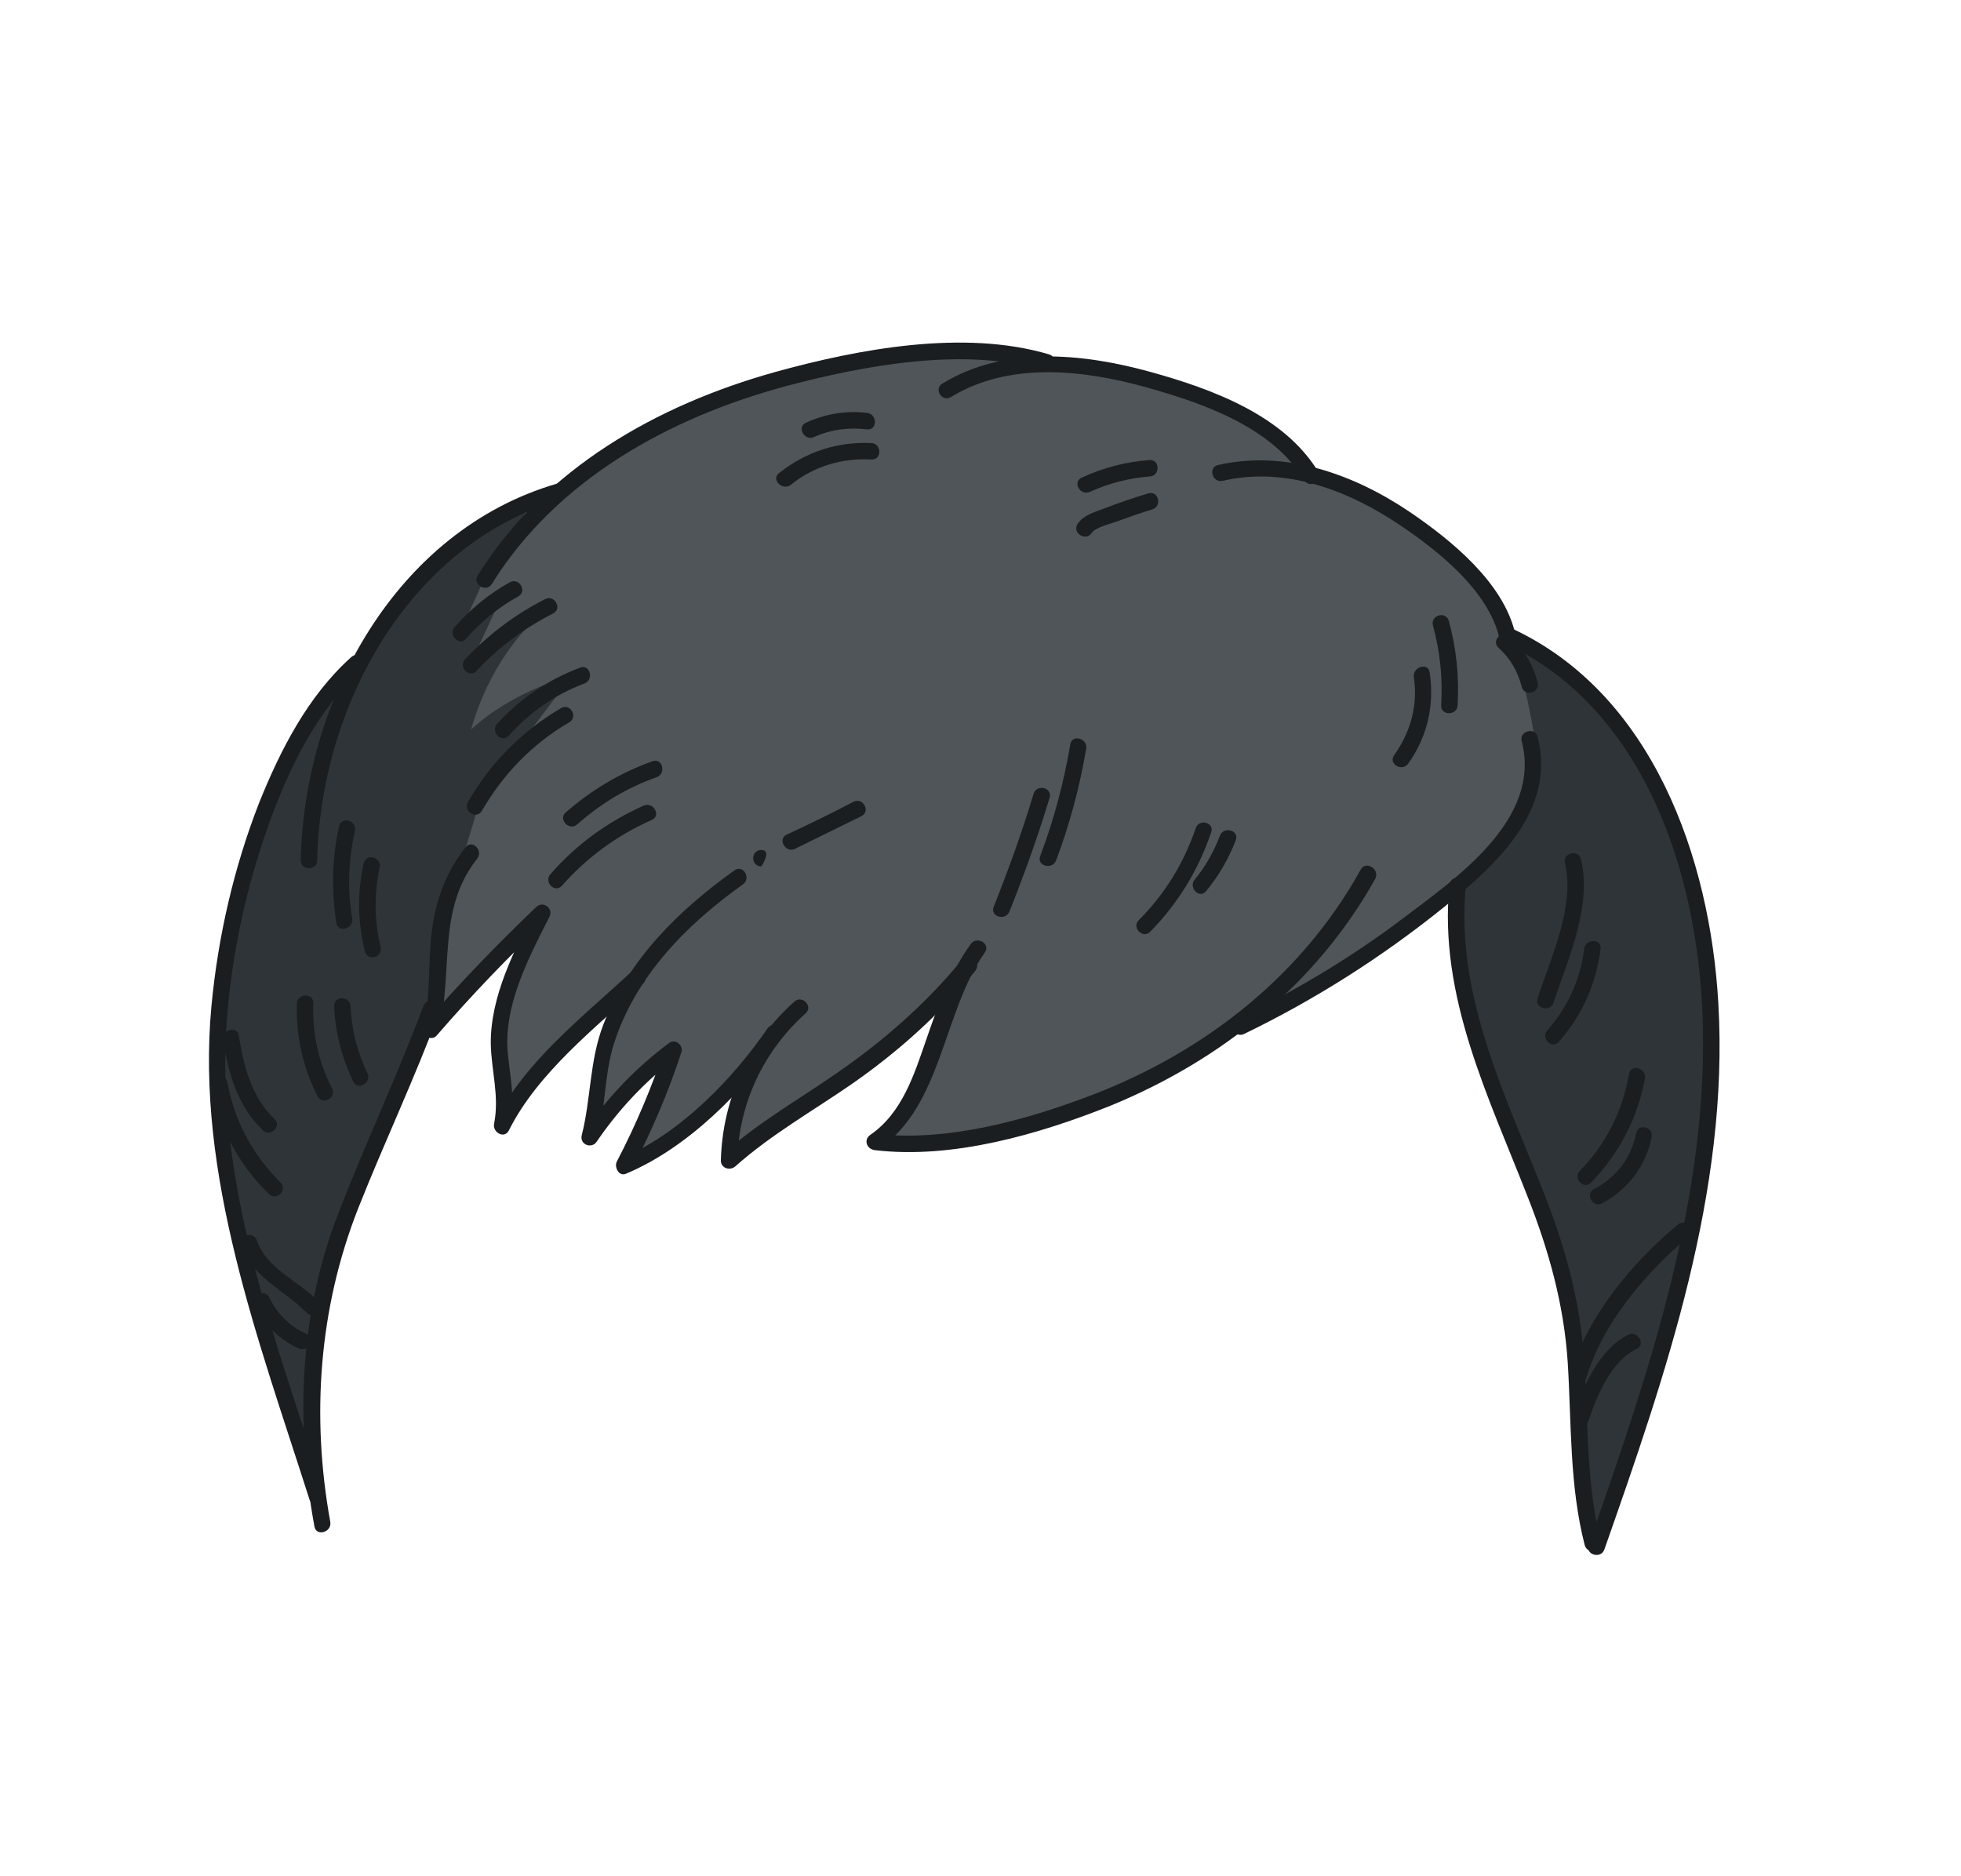 <?xml version="1.0" encoding="utf-8"?>
<!-- Generator: Adobe Illustrator 19.2.0, SVG Export Plug-In . SVG Version: 6.00 Build 0)  -->
<svg version="1.1" id="Layer_1" xmlns="http://www.w3.org/2000/svg" xmlns:xlink="http://www.w3.org/1999/xlink" x="0px" y="0px"
	 viewBox="0 0 358 342.5" style="enable-background:new 0 0 358 342.5;" xml:space="preserve">
<style type="text/css">
	.st0{fill:#4F5559;}
	.st1{fill:#2E3438;}
	.st2{fill:#1A1E21;}
</style>
<g>
	<path class="st0" d="M291.2,281.4c-1.9-7.8-2.2-16-2.5-23.9c-0.1-2.9-0.2-6-0.4-9c-0.6-9.5-3-19.2-7.4-30.5
		c-1.1-2.7-2.2-5.5-3.3-8.2c-5.8-14.3-11.9-29.1-11.2-44.7l0.2-4.5l-4.4,3.6c-10.9,8.8-22.9,16.4-35.7,22.7l-0.9-0.5l-1,0.7
		c-6.9,5.1-14.5,9.4-22.7,12.7c-13.6,5.5-25.7,8.4-36,8.4c-1.7,0-3.3-0.1-4.9-0.2c5.3-4.1,7.6-10.6,9.6-16.4l0.4-1.2
		c0.5-1.3,1.1-3.1,1.7-4.8l-3.3-2.1c-4.6,4.5-9.7,8.8-15.2,12.6c-2.2,1.5-4.4,3-6.6,4.4c-4.7,3.1-9.6,6.2-14,10
		c0.2-3.2,0.8-6.3,1.7-9.3l-3.3-2c-5.4,5.5-11.1,9.8-16.7,12.4c2.5-4.8,4.7-9.8,6.6-14.9l-3.2-2.2c-3.6,3.2-6.9,6.7-9.7,10.7
		c0.4-2.1,0.7-4.1,0.9-6.1c0.5-3.9,1-7.6,2.4-11.3c0.2-0.6,0.5-1.1,0.7-1.7l-3.2-2.3c-6.6,5.9-12.8,11.8-17,19
		c0.2-2.5-0.1-4.9-0.4-7.2c-0.2-1.8-0.4-3.4-0.5-5.2c-0.1-4.6,1.2-9.5,4.1-15.9l-3.2-2.2c-4.9,4.9-9.6,9.9-14,15l-1.4-0.5l-0.7,1.8
		c-2.1,5.3-4.4,10.6-6.6,15.8c-2.2,5.1-4.4,10.4-6.5,15.6c-5.9,15-8.2,31.6-6.6,48.5c-0.6-1.8-1.2-3.6-1.8-5.5
		c-8.4-25.7-17.1-52.2-14.5-79.1c1.2-12.8,4.1-25.1,8.6-36.5c4.6-11.8,9.8-20,16.2-25.8l0.8-0.2l0.4-0.8c8.2-15.2,20.9-26,35.7-30.3
		l0.4-0.1l0.3-0.3c10.4-9,23.6-15.7,39.2-20.1c12.8-3.5,23.5-5.3,32.9-5.3c5.8,0,11.1,0.7,15.7,2l0.5,0.4l0.7,0
		c5.3,0.1,11.1,1,17.4,2.7c10.3,2.8,22.9,7.3,29.1,16.7l0.4,0.6l0.7,0.2c5.6,1.5,11.2,4.1,16.7,7.8c10.2,6.9,16.4,13.8,18.2,20.3
		l0.2,0.9l0.8,0.4c20.9,9.9,34.4,34.7,36.2,66.5C313.7,217.5,301.8,251.4,291.2,281.4L291.2,281.4z"/>
	<g>
		<path class="st1" d="M80,186.5l-4.6,4.9L68,208.7l-2.9,8.3l-6.3,19.4l-2.4,18l0.4,14.1l-4.5-9.4l-5.3-20.4l-4.9-16.9l-2.1-17.8
			L40,178.3c0,0,2.9-12.5,4-16.7c7.2-26.5,19.6-38.5,19.6-38.5l11.2-15.6l7-6.9l9.9-6.8l5.8-2.7l-9.1,14.6l-4.4,9.7l7.7-6.7L86,121
			l14.3-10.3c0,0-10,7.2-14.3,22.5c7.9-7.3,18.4-9.8,18.4-9.8l-16.6,21.9c0,0-2,8-6.6,20.7C77.5,176,80,186.5,80,186.5z"/>
		<path class="st1" d="M275.9,116c0,0,4.1,14.3,4.7,22.7c0.8,11-14.8,25.1-14.8,25.1l1.4,17.4l6.3,20l6.5,14.6l4.9,15.5l2.8,16.8
			l0.7,16.6l3.2,15.9c0,0,1.9-4,2.2-4.9c0.3-0.9,6.4-20.5,6.4-20.5l6.3-20.7c0,0,4.7-25,4.8-25.7c0.1-0.8,1.3-24,1.1-24.6
			c-0.2-0.6-2.5-18.4-2.6-19c-0.1-0.5-4.6-15.3-4.6-15.3l-5.1-12.7l-9.5-11.5l-8.6-6.2L275.9,116z"/>
	</g>
	<g>
		<g>
			<path class="st2" d="M277.8,135.3c3.7,14.3-11.9,25-21.7,32.4c-9.5,7.2-19.8,13.3-30.5,18.5c-1.7,0.8-0.2,3.4,1.5,2.6
				c13-6.3,25.1-14,36.3-23c9.5-7.7,20.8-17.7,17.3-31.3C280.2,132.7,277.3,133.5,277.8,135.3L277.8,135.3z"/>
		</g>
		<g>
			<path class="st2" d="M248.4,158.8c-10.7,19.3-28.3,33.1-48.7,41c-12.2,4.7-26.9,8.8-40.1,7.2c0.3,0.9,0.5,1.9,0.8,2.8
				c11.6-7.8,11.7-25,19.4-35.9c1.1-1.6-1.5-3.1-2.6-1.5c-3.8,5.3-6,11.3-8.1,17.4c-2.2,6.4-4.4,13.4-10.2,17.4
				c-1.3,0.9-0.7,2.6,0.8,2.8c14.2,1.7,30-2.9,43-8.1c20.3-8.3,37.7-22.3,48.4-41.5C251.9,158.6,249.3,157.1,248.4,158.8
				L248.4,158.8z"/>
		</g>
		<g>
			<path class="st2" d="M175.9,174.9c-7,8.6-15.2,15.7-24.4,21.9c-6.6,4.5-13.5,8.5-19.5,13.9c0.9,0.4,1.7,0.7,2.6,1.1
				c0.3-10.4,4.8-19.9,12.5-26.8c1.4-1.3-0.7-3.4-2.1-2.1c-8.4,7.5-13.1,17.8-13.4,29c0,1.4,1.6,1.9,2.6,1.1
				c6.5-5.8,14.1-10.1,21.2-15c8.5-5.9,16.1-12.7,22.7-20.8C179.2,175.6,177.1,173.4,175.9,174.9L175.9,174.9z"/>
		</g>
		<g>
			<path class="st2" d="M140.1,187.8c-6.3,9.2-16,19.2-26.5,23.6c0.6,0.7,1.1,1.5,1.7,2.2c3.6-6.9,6.7-14.1,9.1-21.5
				c0.4-1.2-1.1-2.5-2.2-1.7c-6.2,4.6-11.4,10.1-15.8,16.5c0.9,0.4,1.8,0.8,2.7,1.2c1.4-5.7,1.2-11.6,2.9-17.3
				c3.9-12.4,13.2-21.9,23.6-29.3c1.6-1.1,0.1-3.7-1.5-2.6c-10.2,7.3-19.4,16.3-24,28.3c-2.5,6.6-2.2,13.4-3.9,20.1
				c-0.4,1.7,1.8,2.5,2.7,1.2c4.1-6,8.9-11.1,14.7-15.5c-0.7-0.6-1.5-1.1-2.2-1.7c-2.4,7.2-5.3,14.1-8.8,20.8
				c-0.5,1,0.4,2.8,1.7,2.2c11.2-4.7,21.5-15,28.3-25C143.8,187.7,141.2,186.2,140.1,187.8L140.1,187.8z"/>
		</g>
		<g>
			<path class="st2" d="M115.3,177.4c-8.7,8.1-19.5,16.4-24.9,27.3c0.9,0.4,1.8,0.8,2.7,1.2c1-4.8,0.1-8.8-0.4-13.6
				c-0.8-8.7,3.8-17.4,7.6-24.9c0.8-1.5-1.1-3-2.4-1.8c-7.1,6.8-13.9,13.8-20.4,21.3c0.8,0.5,1.7,1,2.5,1.5
				c2.9-10.8-0.4-22.1,7.1-31.6c1.2-1.5-0.9-3.6-2.1-2.1c-3.7,4.7-5.5,9.8-6.2,15.6c-0.7,5.7-0.1,11.7-1.6,17.3
				c-0.4,1.4,1.5,2.6,2.5,1.5c6.4-7.4,13.2-14.5,20.4-21.3c-0.8-0.6-1.6-1.2-2.4-1.8c-3.8,7.5-8.2,16-8.1,24.6
				c0.1,5,1.6,9.5,0.6,14.6c-0.3,1.6,1.9,2.8,2.7,1.2c5.3-10.6,15.9-18.8,24.4-26.7C118.9,178.2,116.8,176.1,115.3,177.4
				L115.3,177.4z"/>
		</g>
		<g>
			<path class="st2" d="M276.6,115.6c-2.2-9.3-11.7-17-19.2-22.1c-10.2-6.9-22.7-11.4-35-8.6c-1.9,0.4-1.1,3.3,0.8,2.9
				c11.5-2.7,23.2,1.8,32.7,8.3c6.8,4.6,15.8,11.8,17.8,20.3C274.2,118.2,277.1,117.4,276.6,115.6L276.6,115.6z"/>
		</g>
		<g>
			<path class="st2" d="M173.6,72.5c10.6-6.5,24.1-5,35.6-1.8c10.4,2.9,23.1,7.3,28.9,17c1,1.6,3.6,0.1,2.6-1.5
				c-6.3-10.4-19.5-15.2-30.7-18.3c-12.3-3.4-26.6-4.8-37.9,2.1C170.4,70.9,171.9,73.5,173.6,72.5L173.6,72.5z"/>
		</g>
		<g>
			<path class="st2" d="M191.5,64.7c-15.5-4.6-34.7-1-49.9,3.2c-21.6,6-42.3,17.7-54.4,37.2c-1,1.6,1.6,3.2,2.6,1.5
				c11.9-19.1,32.5-30.4,53.7-36.1c14.3-3.8,32.5-7.2,47.1-2.9C192.5,68.1,193.3,65.2,191.5,64.7L191.5,64.7z"/>
		</g>
		<g>
			<path class="st2" d="M101.7,88.3c-29.5,8.6-46.2,39.6-46.8,68.8c0,1.9,3,1.9,3,0c0.6-27.9,16.5-57.7,44.6-65.9
				C104.4,90.7,103.6,87.8,101.7,88.3L101.7,88.3z"/>
		</g>
		<g>
			<path class="st2" d="M264.6,161.6c-2,20.4,7.2,38.7,14.4,57.2c3.8,9.7,6.5,19.4,7.2,29.9c0.7,11.2,0.3,22.5,3.1,33.4
				c0.5,1.9,3.4,1.1,2.9-0.8c-2.8-11.3-2.2-22.9-3.1-34.4c-0.8-9.5-3.2-18.5-6.6-27.4c-7.2-18.7-16.9-37.2-14.9-57.8
				C267.8,159.7,264.8,159.7,264.6,161.6L264.6,161.6z"/>
		</g>
		<g>
			<path class="st2" d="M274.4,117.3c26.7,12.3,36.2,44.2,36.5,71.4c0.4,32.2-10.4,63.4-20.9,93.4c-0.6,1.8,2.3,2.6,2.9,0.8
				c11.2-31.9,22.8-65.4,20.8-99.7c-1.5-26.5-12-56.6-37.8-68.5C274.2,113.9,272.6,116.4,274.4,117.3L274.4,117.3z"/>
		</g>
		<g>
			<path class="st2" d="M64.1,120c-7.9,7.1-12.9,16.9-16.8,26.6c-4.6,11.8-7.5,24.4-8.7,37.1c-2.9,30.9,8.7,61.2,17.9,90.1
				c0.6,1.8,3.5,1,2.9-0.8c-8.9-27.8-20.2-56.9-18-86.6c0.9-12.1,3.5-24.2,7.6-35.7c3.7-10.4,8.9-21.1,17.2-28.6
				C67.6,120.8,65.5,118.7,64.1,120L64.1,120z"/>
		</g>
		<g>
			<path class="st2" d="M77.3,183.7c-4.8,12.8-10.7,25.3-15.6,38c-7,18.1-7.8,38-4.3,57c0.3,1.9,3.2,1.1,2.9-0.8
				c-3.5-19.3-2.1-39,5.1-57.3c4.8-12.1,10.4-23.9,14.9-36.1C80.9,182.7,78,181.9,77.3,183.7L77.3,183.7z"/>
		</g>
		<g>
			<path class="st2" d="M61.9,150.9c-1.3,5.8-1.4,11.7-0.5,17.6c0.3,1.9,3.2,1.1,2.9-0.8c-0.9-5.4-0.7-10.7,0.5-16
				C65.2,149.8,62.3,149,61.9,150.9L61.9,150.9z"/>
		</g>
		<g>
			<path class="st2" d="M66.4,157.6c-1.2,5.4-1.1,10.7,0.2,16.1c0.5,1.9,3.3,1.1,2.9-0.8c-1.2-4.8-1.2-9.6-0.2-14.5
				C69.7,156.5,66.9,155.7,66.4,157.6L66.4,157.6z"/>
		</g>
		<g>
			<path class="st2" d="M285.7,157.6c1.9,7.8-2.6,17.3-5,24.7c-0.6,1.8,2.3,2.6,2.9,0.8c2.7-8.1,7.1-17.7,5-26.3
				C288.1,155,285.2,155.8,285.7,157.6L285.7,157.6z"/>
		</g>
		<g>
			<path class="st2" d="M289.2,173.3c-0.7,5.6-3,10.6-6.7,14.8c-1.3,1.4,0.8,3.6,2.1,2.1c4.3-4.9,6.8-10.6,7.6-17
				C292.4,171.3,289.4,171.4,289.2,173.3L289.2,173.3z"/>
		</g>
		<g>
			<path class="st2" d="M297.4,196.1c-1.2,6.8-4.2,12.8-9,17.7c-1.3,1.4,0.8,3.5,2.1,2.1c5.1-5.3,8.5-11.8,9.8-19
				C300.6,195,297.7,194.2,297.4,196.1L297.4,196.1z"/>
		</g>
		<g>
			<path class="st2" d="M298.7,206.9c-0.9,4.5-3.6,8.1-7.7,10.2c-1.7,0.9-0.2,3.5,1.5,2.6c4.7-2.5,8-6.9,9-12
				C302,205.8,299.1,205,298.7,206.9L298.7,206.9z"/>
		</g>
		<g>
			<path class="st2" d="M289.6,251.6c3-10.1,10.9-19.3,18.8-25.9c1.5-1.2-0.6-3.3-2.1-2.1c-8.3,6.9-16.5,16.7-19.6,27.3
				C286.2,252.7,289.1,253.4,289.6,251.6L289.6,251.6z"/>
		</g>
		<g>
			<path class="st2" d="M290,259.4c1.5-4.5,4.2-11,8.8-13.1c1.7-0.8,0.2-3.4-1.5-2.6c-5.3,2.5-8.4,9.7-10.2,14.9
				C286.5,260.4,289.4,261.2,290,259.4L290,259.4z"/>
		</g>
		<g>
			<path class="st2" d="M273.6,118.3c2.1,1.9,3.5,4.3,4.2,7.1c0.5,1.9,3.4,1.1,2.9-0.8c-0.8-3.2-2.5-6.1-5-8.4
				C274.3,114.9,272.1,117,273.6,118.3L273.6,118.3z"/>
		</g>
		<g>
			<path class="st2" d="M61,183.7c0.2,4.8,1.4,9.4,3.5,13.8c0.8,1.7,3.4,0.2,2.6-1.5c-1.9-3.9-2.9-8-3.1-12.3
				C63.9,181.8,60.9,181.8,61,183.7L61,183.7z"/>
		</g>
		<g>
			<path class="st2" d="M54.2,183.2c-0.2,6,1.1,11.7,3.8,17c0.9,1.7,3.5,0.2,2.6-1.5c-2.5-4.9-3.6-10.1-3.4-15.5
				C57.3,181.3,54.3,181.3,54.2,183.2L54.2,183.2z"/>
		</g>
		<g>
			<path class="st2" d="M40.7,189.9c1,6.1,2.7,12.1,7.3,16.5c1.4,1.3,3.5-0.8,2.1-2.1c-4.2-4-5.6-9.6-6.5-15.2
				C43.3,187.2,40.4,188,40.7,189.9L40.7,189.9z"/>
		</g>
		<g>
			<path class="st2" d="M38.6,198.4c1.4,7.5,5,14.3,10.5,19.6c1.4,1.4,3.5-0.8,2.1-2.1c-5.1-5.1-8.4-11.2-9.7-18.3
				C41.1,195.7,38.2,196.5,38.6,198.4L38.6,198.4z"/>
		</g>
		<g>
			<path class="st2" d="M58,237.5c-3.6-3.7-9.3-5.8-11.1-11c-0.6-1.8-3.5-1-2.9,0.8c2.1,6,7.7,8.1,11.9,12.3
				C57.2,241.1,59.4,238.9,58,237.5L58,237.5z"/>
		</g>
		<g>
			<path class="st2" d="M46.5,238.4c1.7,3.4,4.5,6.2,8,7.8c1.7,0.8,3.3-1.8,1.5-2.6c-3.1-1.4-5.4-3.7-6.9-6.8
				C48.2,235.2,45.6,236.7,46.5,238.4L46.5,238.4z"/>
		</g>
		<g>
			<path class="st2" d="M144.4,88.5c4.2-3.4,9.4-4.9,14.7-4.6c1.9,0.1,1.9-2.9,0-3c-6.2-0.3-12,1.6-16.9,5.5
				C140.7,87.6,142.9,89.7,144.4,88.5L144.4,88.5z"/>
		</g>
		<g>
			<path class="st2" d="M148.6,79.8c3.1-1.4,6.4-1.8,9.7-1.4c1.9,0.2,1.9-2.8,0-3c-3.9-0.5-7.7,0.2-11.2,1.8
				C145.4,78,146.9,80.6,148.6,79.8L148.6,79.8z"/>
		</g>
		<g>
			<path class="st2" d="M258.1,123.6c0.8,5.2-0.6,10.1-3.6,14.3c-1.1,1.6,1.5,3.1,2.6,1.5c3.5-4.9,4.8-10.7,3.9-16.6
				C260.8,120.9,257.9,121.7,258.1,123.6L258.1,123.6z"/>
		</g>
		<g>
			<path class="st2" d="M261.6,114.2c1.3,4.8,1.8,9.6,1.5,14.6c-0.1,1.9,2.9,1.9,3,0c0.3-5.2-0.2-10.3-1.6-15.4
				C264,111.5,261.1,112.3,261.6,114.2L261.6,114.2z"/>
		</g>
		<g>
			<path class="st2" d="M199.3,97.3c0.7-1.1,4-1.8,5.2-2.3c1.9-0.7,3.9-1.4,5.9-2c1.8-0.6,1.1-3.5-0.8-2.9c-2.7,0.8-5.3,1.7-7.9,2.7
				c-1.8,0.7-3.9,1.2-5,2.9C195.7,97.4,198.3,98.9,199.3,97.3L199.3,97.3z"/>
		</g>
		<g>
			<path class="st2" d="M199,89.8c3.5-1.6,7.1-2.5,10.9-2.8c1.9-0.1,1.9-3.1,0-3c-4.3,0.3-8.5,1.4-12.4,3.2
				C195.7,88,197.2,90.6,199,89.8L199,89.8z"/>
		</g>
		<g>
			<path class="st2" d="M102.6,161.7c4.6-5.2,10.1-9.2,16.4-12c1.8-0.8,0.2-3.4-1.5-2.6c-6.5,2.9-12.3,7.1-17,12.5
				C99.2,161,101.3,163.2,102.6,161.7L102.6,161.7z"/>
		</g>
		<g>
			<path class="st2" d="M105.4,150.5c4.3-3.8,9.1-6.7,14.5-8.6c1.8-0.7,1-3.6-0.8-2.9c-5.9,2.1-11.2,5.3-15.9,9.4
				C101.9,149.7,104,151.8,105.4,150.5L105.4,150.5z"/>
		</g>
		<g>
			<path class="st2" d="M88,148c3.9-6.7,9.2-12.2,15.9-16.1c1.7-1,0.2-3.6-1.5-2.6c-7.1,4.2-12.9,10-17,17.2
				C84.5,148.2,87.1,149.7,88,148L88,148z"/>
		</g>
		<g>
			<path class="st2" d="M92.9,134.3c3.8-4.2,8.4-7.5,13.8-9.5c1.8-0.7,1-3.6-0.8-2.9c-5.8,2.2-10.9,5.6-15.1,10.2
				C89.4,133.6,91.6,135.8,92.9,134.3L92.9,134.3z"/>
		</g>
		<g>
			<path class="st2" d="M87,122.5c4-4.3,8.7-7.8,14-10.5c1.7-0.9,0.2-3.5-1.5-2.6c-5.5,2.8-10.4,6.5-14.6,11
				C83.6,121.8,85.7,123.9,87,122.5L87,122.5z"/>
		</g>
		<g>
			<path class="st2" d="M85.1,116.6c2.7-3.1,5.9-5.7,9.5-7.7c1.7-0.9,0.2-3.5-1.5-2.6c-3.8,2.1-7.2,4.9-10.1,8.2
				C81.7,115.9,83.9,118.1,85.1,116.6L85.1,116.6z"/>
		</g>
		<g>
			<path class="st2" d="M184.3,166.4c2.7-6.8,5.2-13.7,7.3-20.7c0.6-1.9-2.3-2.6-2.9-0.8c-2.1,7-4.6,13.9-7.3,20.7
				C180.7,167.4,183.6,168.2,184.3,166.4L184.3,166.4z"/>
		</g>
		<g>
			<path class="st2" d="M192.8,157.1c2.5-6.6,4.3-13.4,5.5-20.4c0.3-1.9-2.6-2.7-2.9-0.8c-1.2,7-3,13.8-5.5,20.4
				C189.2,158.1,192.1,158.9,192.8,157.1L192.8,157.1z"/>
		</g>
		<g>
			<path class="st2" d="M218.3,151.2c-2.2,6.4-5.6,12-10.4,16.8c-1.4,1.4,0.8,3.5,2.1,2.1c5.1-5.2,8.8-11.3,11.1-18.1
				C221.8,150.2,218.9,149.4,218.3,151.2L218.3,151.2z"/>
		</g>
		<g>
			<path class="st2" d="M222.7,152.6c-1.1,2.9-2.6,5.6-4.6,8c-1.2,1.5,0.9,3.6,2.1,2.1c2.3-2.8,4.1-5.9,5.4-9.3
				C226.3,151.6,223.4,150.8,222.7,152.6L222.7,152.6z"/>
		</g>
		<g>
			<path class="st2" d="M139,158.2c0,0,2-3,0-3S137,158.2,139,158.2C139,158.2,137,158.2,139,158.2z"/>
		</g>
		<g>
			<path class="st2" d="M145.1,155c4.1-2,8.1-4,12.2-6c1.7-0.9,0.2-3.5-1.5-2.6c-4,2.1-8.1,4.1-12.2,6
				C141.9,153.2,143.4,155.8,145.1,155L145.1,155z"/>
		</g>
	</g>
</g>
</svg>
